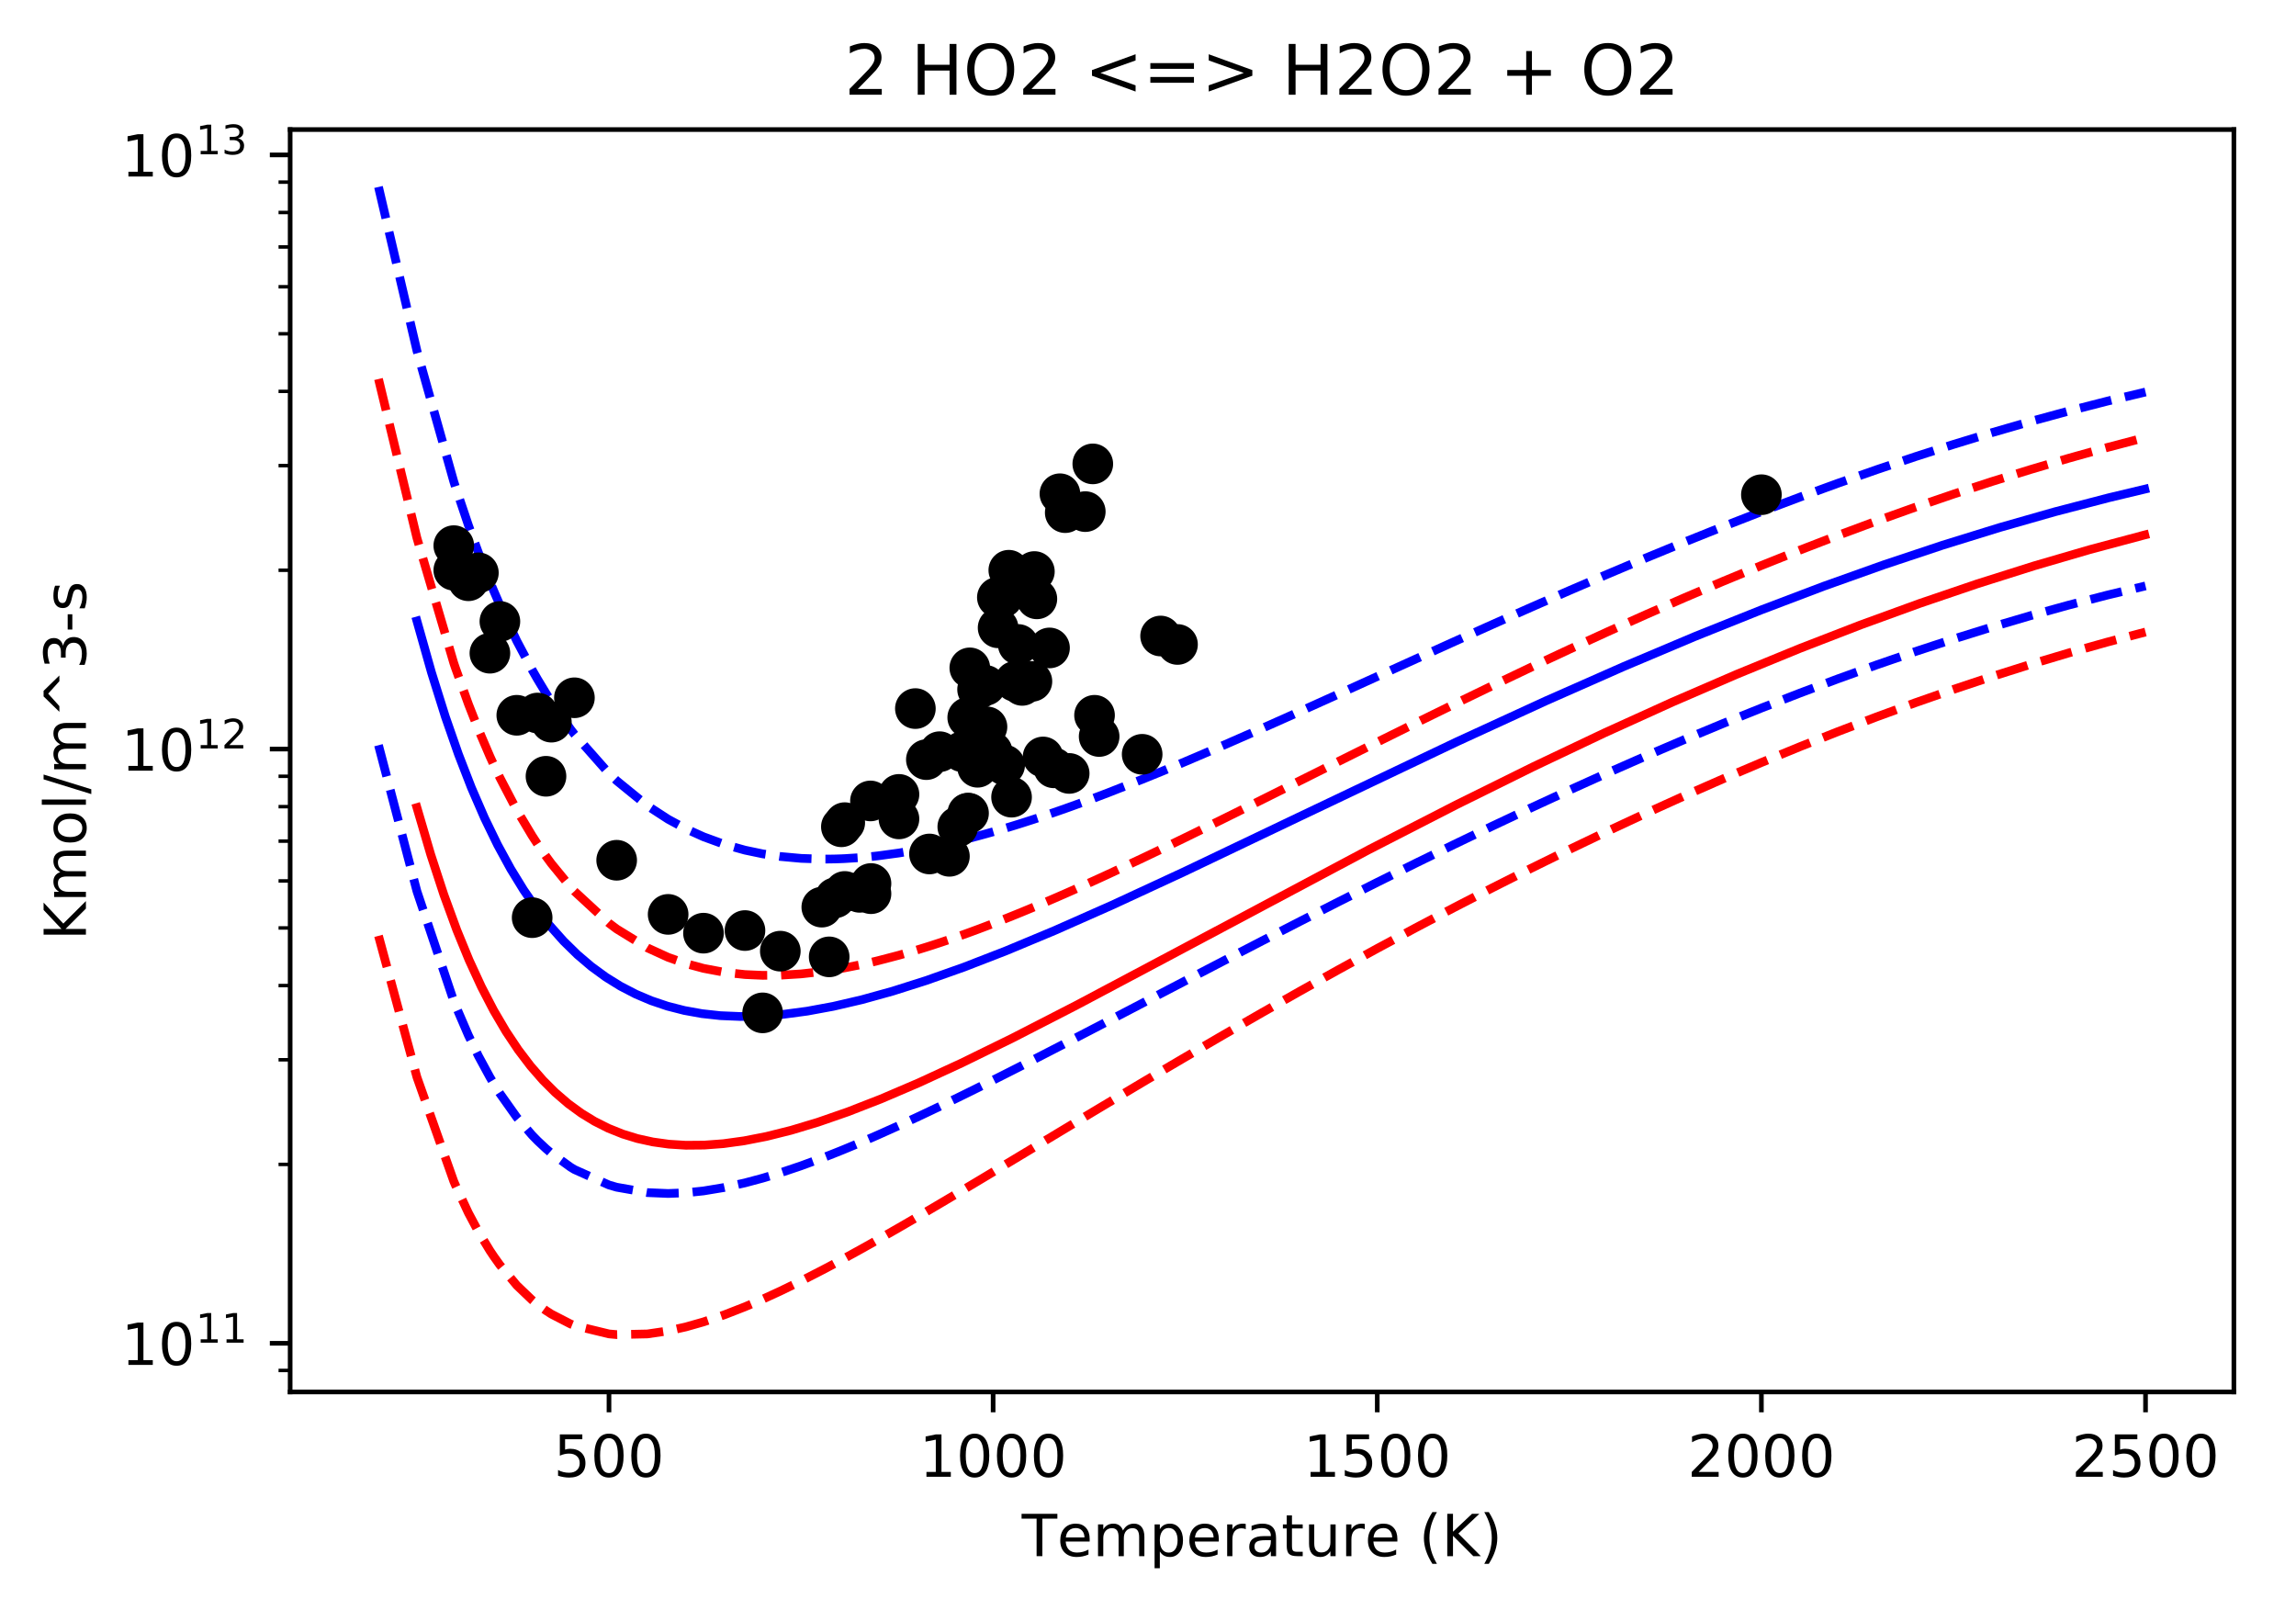 <?xml version="1.0" encoding="utf-8" standalone="no"?>
<!DOCTYPE svg PUBLIC "-//W3C//DTD SVG 1.1//EN"
  "http://www.w3.org/Graphics/SVG/1.1/DTD/svg11.dtd">
<!-- Created with matplotlib (https://matplotlib.org/) -->
<svg height="277.314pt" version="1.1" viewBox="0 0 395.478 277.314" width="395.478pt" xmlns="http://www.w3.org/2000/svg" xmlns:xlink="http://www.w3.org/1999/xlink">
 <defs>
  <style type="text/css">
*{stroke-linecap:butt;stroke-linejoin:round;}
  </style>
 </defs>
 <g id="figure_1">
  <g id="patch_1">
   <path d="M 0 277.314 
L 395.478 277.314 
L 395.478 0 
L 0 0 
z
" style="fill:#ffffff;"/>
  </g>
  <g id="axes_1">
   <g id="patch_2">
    <path d="M 49.978 239.758 
L 384.778 239.758 
L 384.778 22.318 
L 49.978 22.318 
z
" style="fill:#ffffff;"/>
   </g>
   <g id="matplotlib.axis_1">
    <g id="xtick_1">
     <g id="line2d_1">
      <defs>
       <path d="M 0 0 
L 0 3.5 
" id="m6a085ed507" style="stroke:#000000;stroke-width:0.8;"/>
      </defs>
      <g>
       <use style="stroke:#000000;stroke-width:0.8;" x="104.896" xlink:href="#m6a085ed507" y="239.758"/>
      </g>
     </g>
     <g id="text_1">
      <!-- 500 -->
      <defs>
       <path d="M 10.797 72.906 
L 49.516 72.906 
L 49.516 64.594 
L 19.828 64.594 
L 19.828 46.734 
Q 21.969 47.469 24.109 47.828 
Q 26.266 48.188 28.422 48.188 
Q 40.625 48.188 47.75 41.5 
Q 54.891 34.812 54.891 23.391 
Q 54.891 11.625 47.562 5.094 
Q 40.234 -1.422 26.906 -1.422 
Q 22.312 -1.422 17.547 -0.641 
Q 12.797 0.141 7.719 1.703 
L 7.719 11.625 
Q 12.109 9.234 16.797 8.062 
Q 21.484 6.891 26.703 6.891 
Q 35.156 6.891 40.078 11.328 
Q 45.016 15.766 45.016 23.391 
Q 45.016 31 40.078 35.438 
Q 35.156 39.891 26.703 39.891 
Q 22.75 39.891 18.812 39.016 
Q 14.891 38.141 10.797 36.281 
z
" id="DejaVuSans-53"/>
       <path d="M 31.781 66.406 
Q 24.172 66.406 20.328 58.906 
Q 16.5 51.422 16.5 36.375 
Q 16.5 21.391 20.328 13.891 
Q 24.172 6.391 31.781 6.391 
Q 39.453 6.391 43.281 13.891 
Q 47.125 21.391 47.125 36.375 
Q 47.125 51.422 43.281 58.906 
Q 39.453 66.406 31.781 66.406 
z
M 31.781 74.219 
Q 44.047 74.219 50.516 64.516 
Q 56.984 54.828 56.984 36.375 
Q 56.984 17.969 50.516 8.266 
Q 44.047 -1.422 31.781 -1.422 
Q 19.531 -1.422 13.062 8.266 
Q 6.594 17.969 6.594 36.375 
Q 6.594 54.828 13.062 64.516 
Q 19.531 74.219 31.781 74.219 
z
" id="DejaVuSans-48"/>
      </defs>
      <g transform="translate(95.352 254.357)scale(0.1 -0.1)">
       <use xlink:href="#DejaVuSans-53"/>
       <use x="63.623" xlink:href="#DejaVuSans-48"/>
       <use x="127.246" xlink:href="#DejaVuSans-48"/>
      </g>
     </g>
    </g>
    <g id="xtick_2">
     <g id="line2d_2">
      <g>
       <use style="stroke:#000000;stroke-width:0.8;" x="171.062" xlink:href="#m6a085ed507" y="239.758"/>
      </g>
     </g>
     <g id="text_2">
      <!-- 1000 -->
      <defs>
       <path d="M 12.406 8.297 
L 28.516 8.297 
L 28.516 63.922 
L 10.984 60.406 
L 10.984 69.391 
L 28.422 72.906 
L 38.281 72.906 
L 38.281 8.297 
L 54.391 8.297 
L 54.391 0 
L 12.406 0 
z
" id="DejaVuSans-49"/>
      </defs>
      <g transform="translate(158.337 254.357)scale(0.1 -0.1)">
       <use xlink:href="#DejaVuSans-49"/>
       <use x="63.623" xlink:href="#DejaVuSans-48"/>
       <use x="127.246" xlink:href="#DejaVuSans-48"/>
       <use x="190.869" xlink:href="#DejaVuSans-48"/>
      </g>
     </g>
    </g>
    <g id="xtick_3">
     <g id="line2d_3">
      <g>
       <use style="stroke:#000000;stroke-width:0.8;" x="237.228" xlink:href="#m6a085ed507" y="239.758"/>
      </g>
     </g>
     <g id="text_3">
      <!-- 1500 -->
      <g transform="translate(224.503 254.357)scale(0.1 -0.1)">
       <use xlink:href="#DejaVuSans-49"/>
       <use x="63.623" xlink:href="#DejaVuSans-53"/>
       <use x="127.246" xlink:href="#DejaVuSans-48"/>
       <use x="190.869" xlink:href="#DejaVuSans-48"/>
      </g>
     </g>
    </g>
    <g id="xtick_4">
     <g id="line2d_4">
      <g>
       <use style="stroke:#000000;stroke-width:0.8;" x="303.394" xlink:href="#m6a085ed507" y="239.758"/>
      </g>
     </g>
     <g id="text_4">
      <!-- 2000 -->
      <defs>
       <path d="M 19.188 8.297 
L 53.609 8.297 
L 53.609 0 
L 7.328 0 
L 7.328 8.297 
Q 12.938 14.109 22.625 23.891 
Q 32.328 33.688 34.812 36.531 
Q 39.547 41.844 41.422 45.531 
Q 43.312 49.219 43.312 52.781 
Q 43.312 58.594 39.234 62.25 
Q 35.156 65.922 28.609 65.922 
Q 23.969 65.922 18.812 64.312 
Q 13.672 62.703 7.812 59.422 
L 7.812 69.391 
Q 13.766 71.781 18.938 73 
Q 24.125 74.219 28.422 74.219 
Q 39.75 74.219 46.484 68.547 
Q 53.219 62.891 53.219 53.422 
Q 53.219 48.922 51.531 44.891 
Q 49.859 40.875 45.406 35.406 
Q 44.188 33.984 37.641 27.219 
Q 31.109 20.453 19.188 8.297 
z
" id="DejaVuSans-50"/>
      </defs>
      <g transform="translate(290.669 254.357)scale(0.1 -0.1)">
       <use xlink:href="#DejaVuSans-50"/>
       <use x="63.623" xlink:href="#DejaVuSans-48"/>
       <use x="127.246" xlink:href="#DejaVuSans-48"/>
       <use x="190.869" xlink:href="#DejaVuSans-48"/>
      </g>
     </g>
    </g>
    <g id="xtick_5">
     <g id="line2d_5">
      <g>
       <use style="stroke:#000000;stroke-width:0.8;" x="369.56" xlink:href="#m6a085ed507" y="239.758"/>
      </g>
     </g>
     <g id="text_5">
      <!-- 2500 -->
      <g transform="translate(356.835 254.357)scale(0.1 -0.1)">
       <use xlink:href="#DejaVuSans-50"/>
       <use x="63.623" xlink:href="#DejaVuSans-53"/>
       <use x="127.246" xlink:href="#DejaVuSans-48"/>
       <use x="190.869" xlink:href="#DejaVuSans-48"/>
      </g>
     </g>
    </g>
    <g id="text_6">
     <!-- Temperature (K) -->
     <defs>
      <path d="M -0.297 72.906 
L 61.375 72.906 
L 61.375 64.594 
L 35.5 64.594 
L 35.5 0 
L 25.594 0 
L 25.594 64.594 
L -0.297 64.594 
z
" id="DejaVuSans-84"/>
      <path d="M 56.203 29.594 
L 56.203 25.203 
L 14.891 25.203 
Q 15.484 15.922 20.484 11.062 
Q 25.484 6.203 34.422 6.203 
Q 39.594 6.203 44.453 7.469 
Q 49.312 8.734 54.109 11.281 
L 54.109 2.781 
Q 49.266 0.734 44.188 -0.344 
Q 39.109 -1.422 33.891 -1.422 
Q 20.797 -1.422 13.156 6.188 
Q 5.516 13.812 5.516 26.812 
Q 5.516 40.234 12.766 48.109 
Q 20.016 56 32.328 56 
Q 43.359 56 49.781 48.891 
Q 56.203 41.797 56.203 29.594 
z
M 47.219 32.234 
Q 47.125 39.594 43.094 43.984 
Q 39.062 48.391 32.422 48.391 
Q 24.906 48.391 20.391 44.141 
Q 15.875 39.891 15.188 32.172 
z
" id="DejaVuSans-101"/>
      <path d="M 52 44.188 
Q 55.375 50.25 60.062 53.125 
Q 64.75 56 71.094 56 
Q 79.641 56 84.281 50.016 
Q 88.922 44.047 88.922 33.016 
L 88.922 0 
L 79.891 0 
L 79.891 32.719 
Q 79.891 40.578 77.094 44.375 
Q 74.312 48.188 68.609 48.188 
Q 61.625 48.188 57.562 43.547 
Q 53.516 38.922 53.516 30.906 
L 53.516 0 
L 44.484 0 
L 44.484 32.719 
Q 44.484 40.625 41.703 44.406 
Q 38.922 48.188 33.109 48.188 
Q 26.219 48.188 22.156 43.531 
Q 18.109 38.875 18.109 30.906 
L 18.109 0 
L 9.078 0 
L 9.078 54.688 
L 18.109 54.688 
L 18.109 46.188 
Q 21.188 51.219 25.484 53.609 
Q 29.781 56 35.688 56 
Q 41.656 56 45.828 52.969 
Q 50 49.953 52 44.188 
z
" id="DejaVuSans-109"/>
      <path d="M 18.109 8.203 
L 18.109 -20.797 
L 9.078 -20.797 
L 9.078 54.688 
L 18.109 54.688 
L 18.109 46.391 
Q 20.953 51.266 25.266 53.625 
Q 29.594 56 35.594 56 
Q 45.562 56 51.781 48.094 
Q 58.016 40.188 58.016 27.297 
Q 58.016 14.406 51.781 6.484 
Q 45.562 -1.422 35.594 -1.422 
Q 29.594 -1.422 25.266 0.953 
Q 20.953 3.328 18.109 8.203 
z
M 48.688 27.297 
Q 48.688 37.203 44.609 42.844 
Q 40.531 48.484 33.406 48.484 
Q 26.266 48.484 22.188 42.844 
Q 18.109 37.203 18.109 27.297 
Q 18.109 17.391 22.188 11.75 
Q 26.266 6.109 33.406 6.109 
Q 40.531 6.109 44.609 11.75 
Q 48.688 17.391 48.688 27.297 
z
" id="DejaVuSans-112"/>
      <path d="M 41.109 46.297 
Q 39.594 47.172 37.812 47.578 
Q 36.031 48 33.891 48 
Q 26.266 48 22.188 43.047 
Q 18.109 38.094 18.109 28.812 
L 18.109 0 
L 9.078 0 
L 9.078 54.688 
L 18.109 54.688 
L 18.109 46.188 
Q 20.953 51.172 25.484 53.578 
Q 30.031 56 36.531 56 
Q 37.453 56 38.578 55.875 
Q 39.703 55.766 41.062 55.516 
z
" id="DejaVuSans-114"/>
      <path d="M 34.281 27.484 
Q 23.391 27.484 19.188 25 
Q 14.984 22.516 14.984 16.5 
Q 14.984 11.719 18.141 8.906 
Q 21.297 6.109 26.703 6.109 
Q 34.188 6.109 38.703 11.406 
Q 43.219 16.703 43.219 25.484 
L 43.219 27.484 
z
M 52.203 31.203 
L 52.203 0 
L 43.219 0 
L 43.219 8.297 
Q 40.141 3.328 35.547 0.953 
Q 30.953 -1.422 24.312 -1.422 
Q 15.922 -1.422 10.953 3.297 
Q 6 8.016 6 15.922 
Q 6 25.141 12.172 29.828 
Q 18.359 34.516 30.609 34.516 
L 43.219 34.516 
L 43.219 35.406 
Q 43.219 41.609 39.141 45 
Q 35.062 48.391 27.688 48.391 
Q 23 48.391 18.547 47.266 
Q 14.109 46.141 10.016 43.891 
L 10.016 52.203 
Q 14.938 54.109 19.578 55.047 
Q 24.219 56 28.609 56 
Q 40.484 56 46.344 49.844 
Q 52.203 43.703 52.203 31.203 
z
" id="DejaVuSans-97"/>
      <path d="M 18.312 70.219 
L 18.312 54.688 
L 36.812 54.688 
L 36.812 47.703 
L 18.312 47.703 
L 18.312 18.016 
Q 18.312 11.328 20.141 9.422 
Q 21.969 7.516 27.594 7.516 
L 36.812 7.516 
L 36.812 0 
L 27.594 0 
Q 17.188 0 13.234 3.875 
Q 9.281 7.766 9.281 18.016 
L 9.281 47.703 
L 2.688 47.703 
L 2.688 54.688 
L 9.281 54.688 
L 9.281 70.219 
z
" id="DejaVuSans-116"/>
      <path d="M 8.5 21.578 
L 8.5 54.688 
L 17.484 54.688 
L 17.484 21.922 
Q 17.484 14.156 20.5 10.266 
Q 23.531 6.391 29.594 6.391 
Q 36.859 6.391 41.078 11.031 
Q 45.312 15.672 45.312 23.688 
L 45.312 54.688 
L 54.297 54.688 
L 54.297 0 
L 45.312 0 
L 45.312 8.406 
Q 42.047 3.422 37.719 1 
Q 33.406 -1.422 27.688 -1.422 
Q 18.266 -1.422 13.375 4.438 
Q 8.5 10.297 8.5 21.578 
z
M 31.109 56 
z
" id="DejaVuSans-117"/>
      <path id="DejaVuSans-32"/>
      <path d="M 31 75.875 
Q 24.469 64.656 21.281 53.656 
Q 18.109 42.672 18.109 31.391 
Q 18.109 20.125 21.312 9.062 
Q 24.516 -2 31 -13.188 
L 23.188 -13.188 
Q 15.875 -1.703 12.234 9.375 
Q 8.594 20.453 8.594 31.391 
Q 8.594 42.281 12.203 53.312 
Q 15.828 64.359 23.188 75.875 
z
" id="DejaVuSans-40"/>
      <path d="M 9.812 72.906 
L 19.672 72.906 
L 19.672 42.094 
L 52.391 72.906 
L 65.094 72.906 
L 28.906 38.922 
L 67.672 0 
L 54.688 0 
L 19.672 35.109 
L 19.672 0 
L 9.812 0 
z
" id="DejaVuSans-75"/>
      <path d="M 8.016 75.875 
L 15.828 75.875 
Q 23.141 64.359 26.781 53.312 
Q 30.422 42.281 30.422 31.391 
Q 30.422 20.453 26.781 9.375 
Q 23.141 -1.703 15.828 -13.188 
L 8.016 -13.188 
Q 14.5 -2 17.703 9.062 
Q 20.906 20.125 20.906 31.391 
Q 20.906 42.672 17.703 53.656 
Q 14.5 64.656 8.016 75.875 
z
" id="DejaVuSans-41"/>
     </defs>
     <g transform="translate(175.991 268.035)scale(0.1 -0.1)">
      <use xlink:href="#DejaVuSans-84"/>
      <use x="60.818" xlink:href="#DejaVuSans-101"/>
      <use x="122.342" xlink:href="#DejaVuSans-109"/>
      <use x="219.754" xlink:href="#DejaVuSans-112"/>
      <use x="283.23" xlink:href="#DejaVuSans-101"/>
      <use x="344.754" xlink:href="#DejaVuSans-114"/>
      <use x="385.867" xlink:href="#DejaVuSans-97"/>
      <use x="447.146" xlink:href="#DejaVuSans-116"/>
      <use x="486.355" xlink:href="#DejaVuSans-117"/>
      <use x="549.734" xlink:href="#DejaVuSans-114"/>
      <use x="590.816" xlink:href="#DejaVuSans-101"/>
      <use x="652.34" xlink:href="#DejaVuSans-32"/>
      <use x="684.127" xlink:href="#DejaVuSans-40"/>
      <use x="723.141" xlink:href="#DejaVuSans-75"/>
      <use x="788.717" xlink:href="#DejaVuSans-41"/>
     </g>
    </g>
   </g>
   <g id="matplotlib.axis_2">
    <g id="ytick_1">
     <g id="line2d_6">
      <defs>
       <path d="M 0 0 
L -3.5 0 
" id="m9cffc1f4ba" style="stroke:#000000;stroke-width:0.8;"/>
      </defs>
      <g>
       <use style="stroke:#000000;stroke-width:0.8;" x="49.978" xlink:href="#m9cffc1f4ba" y="231.367"/>
      </g>
     </g>
     <g id="text_7">
      <!-- $\mathdefault{10^{11}}$ -->
      <g transform="translate(20.878 235.166)scale(0.1 -0.1)">
       <use transform="translate(0 0.684)" xlink:href="#DejaVuSans-49"/>
       <use transform="translate(63.623 0.684)" xlink:href="#DejaVuSans-48"/>
       <use transform="translate(128.203 38.966)scale(0.7)" xlink:href="#DejaVuSans-49"/>
       <use transform="translate(172.739 38.966)scale(0.7)" xlink:href="#DejaVuSans-49"/>
      </g>
     </g>
    </g>
    <g id="ytick_2">
     <g id="line2d_7">
      <g>
       <use style="stroke:#000000;stroke-width:0.8;" x="49.978" xlink:href="#m9cffc1f4ba" y="129.025"/>
      </g>
     </g>
     <g id="text_8">
      <!-- $\mathdefault{10^{12}}$ -->
      <g transform="translate(20.878 132.825)scale(0.1 -0.1)">
       <use transform="translate(0 0.766)" xlink:href="#DejaVuSans-49"/>
       <use transform="translate(63.623 0.766)" xlink:href="#DejaVuSans-48"/>
       <use transform="translate(128.203 39.047)scale(0.7)" xlink:href="#DejaVuSans-49"/>
       <use transform="translate(172.739 39.047)scale(0.7)" xlink:href="#DejaVuSans-50"/>
      </g>
     </g>
    </g>
    <g id="ytick_3">
     <g id="line2d_8">
      <g>
       <use style="stroke:#000000;stroke-width:0.8;" x="49.978" xlink:href="#m9cffc1f4ba" y="26.684"/>
      </g>
     </g>
     <g id="text_9">
      <!-- $\mathdefault{10^{13}}$ -->
      <defs>
       <path d="M 40.578 39.312 
Q 47.656 37.797 51.625 33 
Q 55.609 28.219 55.609 21.188 
Q 55.609 10.406 48.188 4.484 
Q 40.766 -1.422 27.094 -1.422 
Q 22.516 -1.422 17.656 -0.516 
Q 12.797 0.391 7.625 2.203 
L 7.625 11.719 
Q 11.719 9.328 16.594 8.109 
Q 21.484 6.891 26.812 6.891 
Q 36.078 6.891 40.938 10.547 
Q 45.797 14.203 45.797 21.188 
Q 45.797 27.641 41.281 31.266 
Q 36.766 34.906 28.719 34.906 
L 20.219 34.906 
L 20.219 43.016 
L 29.109 43.016 
Q 36.375 43.016 40.234 45.922 
Q 44.094 48.828 44.094 54.297 
Q 44.094 59.906 40.109 62.906 
Q 36.141 65.922 28.719 65.922 
Q 24.656 65.922 20.016 65.031 
Q 15.375 64.156 9.812 62.312 
L 9.812 71.094 
Q 15.438 72.656 20.344 73.438 
Q 25.25 74.219 29.594 74.219 
Q 40.828 74.219 47.359 69.109 
Q 53.906 64.016 53.906 55.328 
Q 53.906 49.266 50.438 45.094 
Q 46.969 40.922 40.578 39.312 
z
" id="DejaVuSans-51"/>
      </defs>
      <g transform="translate(20.878 30.484)scale(0.1 -0.1)">
       <use transform="translate(0 0.766)" xlink:href="#DejaVuSans-49"/>
       <use transform="translate(63.623 0.766)" xlink:href="#DejaVuSans-48"/>
       <use transform="translate(128.203 39.047)scale(0.7)" xlink:href="#DejaVuSans-49"/>
       <use transform="translate(172.739 39.047)scale(0.7)" xlink:href="#DejaVuSans-51"/>
      </g>
     </g>
    </g>
    <g id="ytick_4">
     <g id="line2d_9">
      <defs>
       <path d="M 0 0 
L -2 0 
" id="m4e728182c8" style="stroke:#000000;stroke-width:0.6;"/>
      </defs>
      <g>
       <use style="stroke:#000000;stroke-width:0.6;" x="49.978" xlink:href="#m4e728182c8" y="236.05"/>
      </g>
     </g>
    </g>
    <g id="ytick_5">
     <g id="line2d_10">
      <g>
       <use style="stroke:#000000;stroke-width:0.6;" x="49.978" xlink:href="#m4e728182c8" y="200.559"/>
      </g>
     </g>
    </g>
    <g id="ytick_6">
     <g id="line2d_11">
      <g>
       <use style="stroke:#000000;stroke-width:0.6;" x="49.978" xlink:href="#m4e728182c8" y="182.538"/>
      </g>
     </g>
    </g>
    <g id="ytick_7">
     <g id="line2d_12">
      <g>
       <use style="stroke:#000000;stroke-width:0.6;" x="49.978" xlink:href="#m4e728182c8" y="169.751"/>
      </g>
     </g>
    </g>
    <g id="ytick_8">
     <g id="line2d_13">
      <g>
       <use style="stroke:#000000;stroke-width:0.6;" x="49.978" xlink:href="#m4e728182c8" y="159.833"/>
      </g>
     </g>
    </g>
    <g id="ytick_9">
     <g id="line2d_14">
      <g>
       <use style="stroke:#000000;stroke-width:0.6;" x="49.978" xlink:href="#m4e728182c8" y="151.73"/>
      </g>
     </g>
    </g>
    <g id="ytick_10">
     <g id="line2d_15">
      <g>
       <use style="stroke:#000000;stroke-width:0.6;" x="49.978" xlink:href="#m4e728182c8" y="144.878"/>
      </g>
     </g>
    </g>
    <g id="ytick_11">
     <g id="line2d_16">
      <g>
       <use style="stroke:#000000;stroke-width:0.6;" x="49.978" xlink:href="#m4e728182c8" y="138.943"/>
      </g>
     </g>
    </g>
    <g id="ytick_12">
     <g id="line2d_17">
      <g>
       <use style="stroke:#000000;stroke-width:0.6;" x="49.978" xlink:href="#m4e728182c8" y="133.708"/>
      </g>
     </g>
    </g>
    <g id="ytick_13">
     <g id="line2d_18">
      <g>
       <use style="stroke:#000000;stroke-width:0.6;" x="49.978" xlink:href="#m4e728182c8" y="98.218"/>
      </g>
     </g>
    </g>
    <g id="ytick_14">
     <g id="line2d_19">
      <g>
       <use style="stroke:#000000;stroke-width:0.6;" x="49.978" xlink:href="#m4e728182c8" y="80.196"/>
      </g>
     </g>
    </g>
    <g id="ytick_15">
     <g id="line2d_20">
      <g>
       <use style="stroke:#000000;stroke-width:0.6;" x="49.978" xlink:href="#m4e728182c8" y="67.41"/>
      </g>
     </g>
    </g>
    <g id="ytick_16">
     <g id="line2d_21">
      <g>
       <use style="stroke:#000000;stroke-width:0.6;" x="49.978" xlink:href="#m4e728182c8" y="57.492"/>
      </g>
     </g>
    </g>
    <g id="ytick_17">
     <g id="line2d_22">
      <g>
       <use style="stroke:#000000;stroke-width:0.6;" x="49.978" xlink:href="#m4e728182c8" y="49.389"/>
      </g>
     </g>
    </g>
    <g id="ytick_18">
     <g id="line2d_23">
      <g>
       <use style="stroke:#000000;stroke-width:0.6;" x="49.978" xlink:href="#m4e728182c8" y="42.537"/>
      </g>
     </g>
    </g>
    <g id="ytick_19">
     <g id="line2d_24">
      <g>
       <use style="stroke:#000000;stroke-width:0.6;" x="49.978" xlink:href="#m4e728182c8" y="36.602"/>
      </g>
     </g>
    </g>
    <g id="ytick_20">
     <g id="line2d_25">
      <g>
       <use style="stroke:#000000;stroke-width:0.6;" x="49.978" xlink:href="#m4e728182c8" y="31.367"/>
      </g>
     </g>
    </g>
    <g id="text_10">
     <!-- Kmol/m^3-s -->
     <defs>
      <path d="M 30.609 48.391 
Q 23.391 48.391 19.188 42.75 
Q 14.984 37.109 14.984 27.297 
Q 14.984 17.484 19.156 11.844 
Q 23.344 6.203 30.609 6.203 
Q 37.797 6.203 41.984 11.859 
Q 46.188 17.531 46.188 27.297 
Q 46.188 37.016 41.984 42.703 
Q 37.797 48.391 30.609 48.391 
z
M 30.609 56 
Q 42.328 56 49.016 48.375 
Q 55.719 40.766 55.719 27.297 
Q 55.719 13.875 49.016 6.219 
Q 42.328 -1.422 30.609 -1.422 
Q 18.844 -1.422 12.172 6.219 
Q 5.516 13.875 5.516 27.297 
Q 5.516 40.766 12.172 48.375 
Q 18.844 56 30.609 56 
z
" id="DejaVuSans-111"/>
      <path d="M 9.422 75.984 
L 18.406 75.984 
L 18.406 0 
L 9.422 0 
z
" id="DejaVuSans-108"/>
      <path d="M 25.391 72.906 
L 33.688 72.906 
L 8.297 -9.281 
L 0 -9.281 
z
" id="DejaVuSans-47"/>
      <path d="M 46.688 72.906 
L 73.188 45.703 
L 63.375 45.703 
L 41.891 64.984 
L 20.406 45.703 
L 10.594 45.703 
L 37.109 72.906 
z
" id="DejaVuSans-94"/>
      <path d="M 4.891 31.391 
L 31.203 31.391 
L 31.203 23.391 
L 4.891 23.391 
z
" id="DejaVuSans-45"/>
      <path d="M 44.281 53.078 
L 44.281 44.578 
Q 40.484 46.531 36.375 47.5 
Q 32.281 48.484 27.875 48.484 
Q 21.188 48.484 17.844 46.438 
Q 14.5 44.391 14.5 40.281 
Q 14.5 37.156 16.891 35.375 
Q 19.281 33.594 26.516 31.984 
L 29.594 31.297 
Q 39.156 29.25 43.188 25.516 
Q 47.219 21.781 47.219 15.094 
Q 47.219 7.469 41.188 3.016 
Q 35.156 -1.422 24.609 -1.422 
Q 20.219 -1.422 15.453 -0.562 
Q 10.688 0.297 5.422 2 
L 5.422 11.281 
Q 10.406 8.688 15.234 7.391 
Q 20.062 6.109 24.812 6.109 
Q 31.156 6.109 34.562 8.281 
Q 37.984 10.453 37.984 14.406 
Q 37.984 18.062 35.516 20.016 
Q 33.062 21.969 24.703 23.781 
L 21.578 24.516 
Q 13.234 26.266 9.516 29.906 
Q 5.812 33.547 5.812 39.891 
Q 5.812 47.609 11.281 51.797 
Q 16.75 56 26.812 56 
Q 31.781 56 36.172 55.266 
Q 40.578 54.547 44.281 53.078 
z
" id="DejaVuSans-115"/>
     </defs>
     <g transform="translate(14.798 161.97)rotate(-90)scale(0.1 -0.1)">
      <use xlink:href="#DejaVuSans-75"/>
      <use x="65.576" xlink:href="#DejaVuSans-109"/>
      <use x="162.988" xlink:href="#DejaVuSans-111"/>
      <use x="224.17" xlink:href="#DejaVuSans-108"/>
      <use x="251.953" xlink:href="#DejaVuSans-47"/>
      <use x="285.645" xlink:href="#DejaVuSans-109"/>
      <use x="383.057" xlink:href="#DejaVuSans-94"/>
      <use x="466.846" xlink:href="#DejaVuSans-51"/>
      <use x="530.469" xlink:href="#DejaVuSans-45"/>
      <use x="566.553" xlink:href="#DejaVuSans-115"/>
     </g>
    </g>
   </g>
   <g id="line2d_26">
    <path clip-path="url(#p699165bf41)" d="M 71.813 106.957 
L 74.327 115.846 
L 76.709 123.444 
L 78.959 129.901 
L 81.208 135.699 
L 83.458 140.887 
L 85.708 145.519 
L 87.957 149.643 
L 90.207 153.309 
L 92.457 156.56 
L 94.706 159.436 
L 97.088 162.111 
L 99.47 164.445 
L 101.852 166.471 
L 104.367 168.308 
L 106.881 169.867 
L 109.528 171.238 
L 112.174 172.36 
L 114.953 173.298 
L 117.864 174.043 
L 120.908 174.591 
L 124.084 174.938 
L 127.525 175.083 
L 131.098 175.011 
L 134.935 174.709 
L 139.038 174.163 
L 143.537 173.334 
L 148.433 172.195 
L 153.726 170.73 
L 159.549 168.881 
L 166.033 166.583 
L 173.312 163.76 
L 181.648 160.282 
L 191.573 155.889 
L 204.013 150.128 
L 223.73 140.715 
L 250.99 127.741 
L 266.341 120.69 
L 279.707 114.791 
L 291.881 109.657 
L 303.262 105.095 
L 314.113 100.98 
L 324.567 97.253 
L 334.624 93.9 
L 344.417 90.868 
L 353.945 88.151 
L 363.208 85.739 
L 369.428 84.252 
L 369.428 84.252 
" style="fill:none;stroke:#0000ff;stroke-linecap:square;stroke-width:1.5;"/>
   </g>
   <g id="line2d_27">
    <path clip-path="url(#p699165bf41)" d="M 65.196 32.202 
L 71.813 60.405 
L 78.165 82.956 
L 78.165 82.956 
L 78.43 83.782 
L 80.679 90.46 
L 82.399 95.165 
L 84.384 100.19 
L 85.046 101.774 
L 86.105 104.218 
L 89.016 110.397 
L 91.663 115.383 
L 91.663 115.383 
L 92.589 116.997 
L 94.045 119.407 
L 94.971 120.863 
L 98.279 125.603 
L 98.941 126.471 
L 104.896 133.212 
L 106.219 134.474 
L 111.513 138.786 
L 115.085 141.105 
L 118.129 142.752 
L 121.173 144.128 
L 124.746 145.431 
L 128.319 146.431 
L 131.362 147.066 
L 131.362 147.066 
L 134.406 147.522 
L 137.979 147.847 
L 141.552 147.968 
L 142.823 147.965 
L 143.863 147.946 
L 144.596 147.923 
L 144.924 147.911 
L 145.505 147.886 
L 145.505 147.886 
L 148.066 147.723 
L 149.933 147.553 
L 150.024 147.544 
L 150.024 147.544 
L 151.212 147.414 
L 154.844 146.922 
L 154.844 146.922 
L 157.671 146.445 
L 157.829 146.417 
L 159.563 146.085 
L 160.099 145.977 
L 161.848 145.607 
L 163.533 145.227 
L 164.445 145.012 
L 164.975 144.884 
L 165.736 144.697 
L 166.687 144.456 
L 166.695 144.454 
L 166.827 144.42 
L 167.047 144.363 
L 168.385 144.011 
L 168.385 144.011 
L 168.385 144.011 
L 168.508 143.977 
L 169.752 143.637 
L 170.003 143.567 
L 170.891 143.317 
L 171.062 143.268 
L 171.792 143.057 
L 171.921 143.019 
L 172.704 142.789 
L 173.047 142.687 
L 173.763 142.472 
L 174.238 142.327 
L 174.702 142.184 
L 174.838 142.142 
L 175.382 141.973 
L 176.068 141.757 
L 176.622 141.581 
L 177.679 141.241 
L 177.744 141.22 
L 178.169 141.081 
L 178.597 140.94 
L 179.663 140.585 
L 180.776 140.209 
L 181.516 139.955 
L 182.569 139.59 
L 183.483 139.269 
L 184.163 139.027 
L 184.295 138.98 
L 186.934 138.023 
L 188.23 137.542 
L 188.53 137.43 
L 189.324 137.132 
L 190.912 136.528 
L 196.734 134.239 
L 197.528 133.919 
L 199.91 132.949 
L 202.822 131.742 
L 204.145 131.187 
L 210.762 128.359 
L 217.378 125.458 
L 223.995 122.506 
L 230.611 119.521 
L 237.228 116.52 
L 243.845 113.517 
L 250.461 110.525 
L 257.078 107.555 
L 263.694 104.617 
L 270.311 101.722 
L 276.928 98.876 
L 283.544 96.087 
L 290.161 93.362 
L 296.777 90.707 
L 303.394 88.129 
L 303.394 88.129 
L 303.394 88.129 
L 310.011 85.632 
L 316.627 83.22 
L 323.244 80.9 
L 329.86 78.674 
L 336.477 76.548 
L 343.094 74.524 
L 349.71 72.606 
L 356.327 70.798 
L 362.943 69.102 
L 369.56 67.521 
L 369.56 67.521 
" style="fill:none;stroke:#0000ff;stroke-dasharray:5.55,2.4;stroke-dashoffset:0;stroke-width:1.5;"/>
   </g>
   <g id="line2d_28">
    <path clip-path="url(#p699165bf41)" d="M 65.196 128.357 
L 71.813 153.509 
L 78.165 172.443 
L 78.165 172.443 
L 78.43 173.103 
L 80.679 178.323 
L 82.399 181.871 
L 84.384 185.528 
L 85.046 186.649 
L 86.105 188.346 
L 89.016 192.449 
L 91.663 195.532 
L 91.663 195.532 
L 92.589 196.481 
L 94.045 197.846 
L 94.971 198.639 
L 98.279 201.034 
L 98.941 201.438 
L 104.896 204.104 
L 106.219 204.49 
L 111.513 205.417 
L 115.085 205.568 
L 118.129 205.447 
L 121.173 205.129 
L 124.746 204.536 
L 128.319 203.742 
L 131.362 202.928 
L 131.362 202.928 
L 134.406 202.005 
L 137.979 200.802 
L 141.552 199.487 
L 142.823 198.995 
L 143.863 198.584 
L 144.596 198.291 
L 144.924 198.158 
L 145.505 197.921 
L 145.505 197.921 
L 148.066 196.854 
L 149.933 196.052 
L 150.024 196.013 
L 150.024 196.013 
L 151.212 195.493 
L 154.844 193.864 
L 154.844 193.864 
L 157.671 192.558 
L 157.829 192.484 
L 159.563 191.668 
L 160.099 191.413 
L 161.848 190.578 
L 163.533 189.764 
L 164.445 189.32 
L 164.975 189.062 
L 165.736 188.689 
L 166.687 188.222 
L 166.695 188.217 
L 166.827 188.152 
L 167.047 188.044 
L 168.385 187.381 
L 168.385 187.381 
L 168.385 187.381 
L 168.508 187.32 
L 169.752 186.701 
L 170.003 186.575 
L 170.891 186.131 
L 171.062 186.045 
L 171.792 185.679 
L 171.921 185.613 
L 172.704 185.219 
L 173.047 185.046 
L 173.763 184.684 
L 174.238 184.444 
L 174.702 184.208 
L 174.838 184.139 
L 175.382 183.863 
L 176.068 183.514 
L 176.622 183.231 
L 177.679 182.692 
L 177.744 182.659 
L 178.169 182.441 
L 178.597 182.222 
L 179.663 181.675 
L 180.776 181.103 
L 181.516 180.722 
L 182.569 180.179 
L 183.483 179.707 
L 184.163 179.355 
L 184.295 179.287 
L 186.934 177.919 
L 188.23 177.245 
L 188.53 177.09 
L 189.324 176.677 
L 190.912 175.85 
L 196.734 172.813 
L 197.528 172.398 
L 199.91 171.154 
L 202.822 169.635 
L 204.145 168.944 
L 210.762 165.499 
L 217.378 162.072 
L 223.995 158.67 
L 230.611 155.302 
L 237.228 151.972 
L 243.845 148.688 
L 250.461 145.453 
L 257.078 142.274 
L 263.694 139.155 
L 270.311 136.101 
L 276.928 133.116 
L 283.544 130.205 
L 290.161 127.373 
L 296.777 124.622 
L 303.394 121.958 
L 303.394 121.958 
L 303.394 121.958 
L 310.011 119.384 
L 316.627 116.904 
L 323.244 114.522 
L 329.86 112.243 
L 336.477 110.069 
L 343.094 108.005 
L 349.71 106.054 
L 356.327 104.221 
L 362.943 102.508 
L 369.56 100.921 
L 369.56 100.921 
" style="fill:none;stroke:#0000ff;stroke-dasharray:5.55,2.4;stroke-dashoffset:0;stroke-width:1.5;"/>
   </g>
   <g id="line2d_29">
    <path clip-path="url(#p699165bf41)" d="M 71.813 139.096 
L 74.195 147.197 
L 76.445 154.081 
L 78.694 160.233 
L 80.811 165.393 
L 82.929 169.987 
L 85.046 174.062 
L 87.163 177.664 
L 89.281 180.838 
L 91.398 183.622 
L 93.515 186.056 
L 95.633 188.171 
L 97.882 190.105 
L 100.132 191.746 
L 102.382 193.124 
L 104.764 194.326 
L 107.278 195.335 
L 109.792 196.107 
L 112.439 196.69 
L 115.218 197.076 
L 118.129 197.26 
L 121.305 197.233 
L 124.613 196.984 
L 128.186 196.492 
L 132.024 195.742 
L 136.259 194.684 
L 140.89 193.292 
L 146.051 191.501 
L 151.741 189.286 
L 158.226 186.513 
L 165.636 183.095 
L 174.37 178.815 
L 185.354 173.173 
L 201.366 164.671 
L 235.772 146.353 
L 250.858 138.612 
L 264.091 132.067 
L 276.398 126.225 
L 288.043 120.94 
L 299.159 116.136 
L 310.011 111.689 
L 320.465 107.643 
L 330.654 103.936 
L 340.579 100.559 
L 350.372 97.463 
L 359.9 94.682 
L 369.295 92.169 
L 369.428 92.136 
L 369.428 92.136 
" style="fill:none;stroke:#ff0000;stroke-linecap:square;stroke-width:1.5;"/>
   </g>
   <g id="line2d_30">
    <path clip-path="url(#p699165bf41)" d="M 65.196 65.281 
L 71.813 92.66 
L 78.165 114.216 
L 78.165 114.216 
L 78.43 114.996 
L 80.679 121.264 
L 82.399 125.642 
L 84.384 130.277 
L 85.046 131.728 
L 86.105 133.957 
L 89.016 139.535 
L 91.663 143.965 
L 91.663 143.965 
L 92.589 145.384 
L 94.045 147.485 
L 94.971 148.744 
L 98.279 152.785 
L 98.941 153.513 
L 104.896 159.015 
L 106.219 160.007 
L 111.513 163.262 
L 115.085 164.892 
L 118.129 165.97 
L 121.173 166.792 
L 124.746 167.465 
L 128.319 167.858 
L 131.362 167.994 
L 131.362 167.994 
L 134.406 167.967 
L 137.979 167.747 
L 141.552 167.343 
L 142.823 167.159 
L 143.863 166.993 
L 144.596 166.868 
L 144.924 166.81 
L 145.505 166.705 
L 145.505 166.705 
L 148.066 166.196 
L 149.933 165.781 
L 150.024 165.76 
L 150.024 165.76 
L 151.212 165.476 
L 154.844 164.528 
L 154.844 164.528 
L 157.671 163.71 
L 157.829 163.663 
L 159.563 163.128 
L 160.099 162.958 
L 161.848 162.39 
L 163.533 161.821 
L 164.445 161.506 
L 164.975 161.321 
L 165.736 161.051 
L 166.687 160.709 
L 166.695 160.706 
L 166.827 160.658 
L 167.047 160.578 
L 168.385 160.085 
L 168.385 160.085 
L 168.385 160.085 
L 168.508 160.039 
L 169.752 159.571 
L 170.003 159.475 
L 170.891 159.135 
L 171.062 159.069 
L 171.792 158.785 
L 171.921 158.734 
L 172.704 158.427 
L 173.047 158.291 
L 173.763 158.006 
L 174.238 157.815 
L 174.702 157.627 
L 174.838 157.573 
L 175.382 157.351 
L 176.068 157.071 
L 176.622 156.842 
L 177.679 156.404 
L 177.744 156.376 
L 178.169 156.198 
L 178.597 156.018 
L 179.663 155.567 
L 180.776 155.091 
L 181.516 154.772 
L 182.569 154.314 
L 183.483 153.914 
L 184.163 153.614 
L 184.295 153.556 
L 186.934 152.378 
L 188.23 151.791 
L 188.53 151.655 
L 189.324 151.293 
L 190.912 150.564 
L 196.734 147.837 
L 197.528 147.459 
L 199.91 146.32 
L 202.822 144.915 
L 204.145 144.272 
L 210.762 141.025 
L 217.378 137.74 
L 223.995 134.434 
L 230.611 131.125 
L 237.228 127.825 
L 243.845 124.547 
L 250.461 121.301 
L 257.078 118.097 
L 263.694 114.942 
L 270.311 111.843 
L 276.928 108.808 
L 283.544 105.841 
L 290.161 102.949 
L 296.777 100.135 
L 303.394 97.403 
L 303.394 97.403 
L 303.394 97.403 
L 310.011 94.758 
L 316.627 92.203 
L 323.244 89.742 
L 329.86 87.376 
L 336.477 85.11 
L 343.094 82.945 
L 349.71 80.884 
L 356.327 78.929 
L 362.943 77.082 
L 369.56 75.345 
L 369.56 75.345 
" style="fill:none;stroke:#ff0000;stroke-dasharray:5.55,2.4;stroke-dashoffset:0;stroke-width:1.5;"/>
   </g>
   <g id="line2d_31">
    <path clip-path="url(#p699165bf41)" d="M 65.196 161.194 
L 71.813 185.532 
L 78.165 203.482 
L 78.165 203.482 
L 78.43 204.096 
L 80.679 208.911 
L 82.399 212.136 
L 84.384 215.406 
L 85.046 216.396 
L 86.105 217.882 
L 89.016 221.391 
L 91.663 223.925 
L 91.663 223.925 
L 92.589 224.681 
L 94.045 225.741 
L 94.971 226.341 
L 98.279 228.045 
L 98.941 228.311 
L 104.896 229.755 
L 106.219 229.874 
L 111.513 229.76 
L 115.085 229.233 
L 118.129 228.551 
L 121.173 227.686 
L 124.746 226.474 
L 128.319 225.082 
L 131.362 223.778 
L 131.362 223.778 
L 134.406 222.38 
L 137.979 220.64 
L 141.552 218.809 
L 142.823 218.14 
L 143.863 217.585 
L 144.596 217.191 
L 144.924 217.013 
L 145.505 216.698 
L 145.505 216.698 
L 148.066 215.291 
L 149.933 214.248 
L 150.024 214.197 
L 150.024 214.197 
L 151.212 213.526 
L 154.844 211.449 
L 154.844 211.449 
L 157.671 209.808 
L 157.829 209.716 
L 159.563 208.7 
L 160.099 208.385 
L 161.848 207.354 
L 163.533 206.355 
L 164.445 205.813 
L 164.975 205.498 
L 165.736 205.045 
L 166.687 204.478 
L 166.695 204.473 
L 166.827 204.394 
L 167.047 204.263 
L 168.385 203.462 
L 168.385 203.462 
L 168.385 203.462 
L 168.508 203.389 
L 169.752 202.644 
L 170.003 202.493 
L 170.891 201.96 
L 171.062 201.858 
L 171.792 201.419 
L 171.921 201.342 
L 172.704 200.871 
L 173.047 200.665 
L 173.763 200.235 
L 174.238 199.949 
L 174.702 199.669 
L 174.838 199.588 
L 175.382 199.26 
L 176.068 198.847 
L 176.622 198.514 
L 177.679 197.878 
L 177.744 197.839 
L 178.169 197.583 
L 178.597 197.325 
L 179.663 196.683 
L 180.776 196.013 
L 181.516 195.568 
L 182.569 194.934 
L 183.483 194.385 
L 184.163 193.976 
L 184.295 193.896 
L 186.934 192.312 
L 188.23 191.534 
L 188.53 191.355 
L 189.324 190.879 
L 190.912 189.93 
L 196.734 186.461 
L 197.528 185.99 
L 199.91 184.581 
L 202.822 182.866 
L 204.145 182.089 
L 210.762 178.232 
L 217.378 174.427 
L 223.995 170.677 
L 230.611 166.989 
L 237.228 163.365 
L 243.845 159.809 
L 250.461 156.323 
L 257.078 152.912 
L 263.694 149.578 
L 270.311 146.323 
L 276.928 143.151 
L 283.544 140.064 
L 290.161 137.065 
L 296.777 134.156 
L 303.394 131.339 
L 303.394 131.339 
L 303.394 131.339 
L 310.011 128.619 
L 316.627 125.996 
L 323.244 123.474 
L 329.86 121.056 
L 336.477 118.743 
L 343.094 116.538 
L 349.71 114.445 
L 356.327 112.465 
L 362.943 110.602 
L 369.56 108.859 
L 369.56 108.859 
" style="fill:none;stroke:#ff0000;stroke-dasharray:5.55,2.4;stroke-dashoffset:0;stroke-width:1.5;"/>
   </g>
   <g id="line2d_32">
    <defs>
     <path d="M 0 3 
C 0.796 3 1.559 2.684 2.121 2.121 
C 2.684 1.559 3 0.796 3 0 
C 3 -0.796 2.684 -1.559 2.121 -2.121 
C 1.559 -2.684 0.796 -3 0 -3 
C -0.796 -3 -1.559 -2.684 -2.121 -2.121 
C -2.684 -1.559 -3 -0.796 -3 0 
C -3 0.796 -2.684 1.559 -2.121 2.121 
C -1.559 2.684 -0.796 3 0 3 
z
" id="mfd911a2cf3" style="stroke:#000000;"/>
    </defs>
    <g clip-path="url(#p699165bf41)">
     <use style="stroke:#000000;" x="78.165" xlink:href="#mfd911a2cf3" y="93.982"/>
     <use style="stroke:#000000;" x="80.679" xlink:href="#mfd911a2cf3" y="100.032"/>
     <use style="stroke:#000000;" x="82.399" xlink:href="#mfd911a2cf3" y="98.664"/>
     <use style="stroke:#000000;" x="84.384" xlink:href="#mfd911a2cf3" y="112.511"/>
     <use style="stroke:#000000;" x="86.105" xlink:href="#mfd911a2cf3" y="107.038"/>
     <use style="stroke:#000000;" x="89.016" xlink:href="#mfd911a2cf3" y="123.202"/>
     <use style="stroke:#000000;" x="92.589" xlink:href="#mfd911a2cf3" y="122.814"/>
     <use style="stroke:#000000;" x="94.971" xlink:href="#mfd911a2cf3" y="124.387"/>
     <use style="stroke:#000000;" x="98.941" xlink:href="#mfd911a2cf3" y="120.187"/>
     <use style="stroke:#000000;" x="106.219" xlink:href="#mfd911a2cf3" y="148.172"/>
     <use style="stroke:#000000;" x="78.165" xlink:href="#mfd911a2cf3" y="98.218"/>
     <use style="stroke:#000000;" x="94.045" xlink:href="#mfd911a2cf3" y="133.708"/>
     <use style="stroke:#000000;" x="115.085" xlink:href="#mfd911a2cf3" y="157.496"/>
     <use style="stroke:#000000;" x="121.173" xlink:href="#mfd911a2cf3" y="160.731"/>
     <use style="stroke:#000000;" x="128.319" xlink:href="#mfd911a2cf3" y="160.28"/>
     <use style="stroke:#000000;" x="134.406" xlink:href="#mfd911a2cf3" y="163.83"/>
     <use style="stroke:#000000;" x="141.552" xlink:href="#mfd911a2cf3" y="156.248"/>
     <use style="stroke:#000000;" x="142.823" xlink:href="#mfd911a2cf3" y="164.813"/>
     <use style="stroke:#000000;" x="143.863" xlink:href="#mfd911a2cf3" y="154.638"/>
     <use style="stroke:#000000;" x="145.505" xlink:href="#mfd911a2cf3" y="153.544"/>
     <use style="stroke:#000000;" x="145.505" xlink:href="#mfd911a2cf3" y="141.694"/>
     <use style="stroke:#000000;" x="144.924" xlink:href="#mfd911a2cf3" y="142.408"/>
     <use style="stroke:#000000;" x="148.066" xlink:href="#mfd911a2cf3" y="153.699"/>
     <use style="stroke:#000000;" x="150.024" xlink:href="#mfd911a2cf3" y="153.932"/>
     <use style="stroke:#000000;" x="150.024" xlink:href="#mfd911a2cf3" y="152.176"/>
     <use style="stroke:#000000;" x="149.933" xlink:href="#mfd911a2cf3" y="137.954"/>
     <use style="stroke:#000000;" x="154.844" xlink:href="#mfd911a2cf3" y="141.048"/>
     <use style="stroke:#000000;" x="154.844" xlink:href="#mfd911a2cf3" y="136.828"/>
     <use style="stroke:#000000;" x="160.099" xlink:href="#mfd911a2cf3" y="147.091"/>
     <use style="stroke:#000000;" x="159.563" xlink:href="#mfd911a2cf3" y="130.84"/>
     <use style="stroke:#000000;" x="157.671" xlink:href="#mfd911a2cf3" y="122.047"/>
     <use style="stroke:#000000;" x="161.848" xlink:href="#mfd911a2cf3" y="129.472"/>
     <use style="stroke:#000000;" x="163.533" xlink:href="#mfd911a2cf3" y="147.494"/>
     <use style="stroke:#000000;" x="168.385" xlink:href="#mfd911a2cf3" y="132.156"/>
     <use style="stroke:#000000;" x="168.385" xlink:href="#mfd911a2cf3" y="118.753"/>
     <use style="stroke:#000000;" x="168.508" xlink:href="#mfd911a2cf3" y="118.054"/>
     <use style="stroke:#000000;" x="169.752" xlink:href="#mfd911a2cf3" y="118.054"/>
     <use style="stroke:#000000;" x="167.047" xlink:href="#mfd911a2cf3" y="115.033"/>
     <use style="stroke:#000000;" x="176.068" xlink:href="#mfd911a2cf3" y="118.054"/>
     <use style="stroke:#000000;" x="176.622" xlink:href="#mfd911a2cf3" y="101.205"/>
     <use style="stroke:#000000;" x="174.702" xlink:href="#mfd911a2cf3" y="98.889"/>
     <use style="stroke:#000000;" x="180.776" xlink:href="#mfd911a2cf3" y="111.601"/>
     <use style="stroke:#000000;" x="182.569" xlink:href="#mfd911a2cf3" y="85.044"/>
     <use style="stroke:#000000;" x="165.736" xlink:href="#mfd911a2cf3" y="129.472"/>
     <use style="stroke:#000000;" x="166.687" xlink:href="#mfd911a2cf3" y="123.593"/>
     <use style="stroke:#000000;" x="168.385" xlink:href="#mfd911a2cf3" y="131.493"/>
     <use style="stroke:#000000;" x="170.891" xlink:href="#mfd911a2cf3" y="129.472"/>
     <use style="stroke:#000000;" x="170.003" xlink:href="#mfd911a2cf3" y="125.195"/>
     <use style="stroke:#000000;" x="174.838" xlink:href="#mfd911a2cf3" y="117.364"/>
     <use style="stroke:#000000;" x="175.382" xlink:href="#mfd911a2cf3" y="111.004"/>
     <use style="stroke:#000000;" x="177.744" xlink:href="#mfd911a2cf3" y="117.364"/>
     <use style="stroke:#000000;" x="171.921" xlink:href="#mfd911a2cf3" y="108.136"/>
     <use style="stroke:#000000;" x="172.704" xlink:href="#mfd911a2cf3" y="102.901"/>
     <use style="stroke:#000000;" x="171.792" xlink:href="#mfd911a2cf3" y="102.901"/>
     <use style="stroke:#000000;" x="173.763" xlink:href="#mfd911a2cf3" y="98.218"/>
     <use style="stroke:#000000;" x="178.597" xlink:href="#mfd911a2cf3" y="103.148"/>
     <use style="stroke:#000000;" x="178.169" xlink:href="#mfd911a2cf3" y="98.441"/>
     <use style="stroke:#000000;" x="183.483" xlink:href="#mfd911a2cf3" y="88.3"/>
     <use style="stroke:#000000;" x="186.934" xlink:href="#mfd911a2cf3" y="88.122"/>
     <use style="stroke:#000000;" x="188.23" xlink:href="#mfd911a2cf3" y="79.901"/>
     <use style="stroke:#000000;" x="164.975" xlink:href="#mfd911a2cf3" y="142.408"/>
     <use style="stroke:#000000;" x="166.695" xlink:href="#mfd911a2cf3" y="140.069"/>
     <use style="stroke:#000000;" x="166.827" xlink:href="#mfd911a2cf3" y="140.069"/>
     <use style="stroke:#000000;" x="173.047" xlink:href="#mfd911a2cf3" y="131.776"/>
     <use style="stroke:#000000;" x="174.238" xlink:href="#mfd911a2cf3" y="137.307"/>
     <use style="stroke:#000000;" x="179.663" xlink:href="#mfd911a2cf3" y="130.379"/>
     <use style="stroke:#000000;" x="181.516" xlink:href="#mfd911a2cf3" y="132.251"/>
     <use style="stroke:#000000;" x="184.163" xlink:href="#mfd911a2cf3" y="133.217"/>
     <use style="stroke:#000000;" x="188.53" xlink:href="#mfd911a2cf3" y="123.202"/>
     <use style="stroke:#000000;" x="189.324" xlink:href="#mfd911a2cf3" y="126.857"/>
     <use style="stroke:#000000;" x="196.734" xlink:href="#mfd911a2cf3" y="129.923"/>
     <use style="stroke:#000000;" x="199.91" xlink:href="#mfd911a2cf3" y="109.547"/>
     <use style="stroke:#000000;" x="202.822" xlink:href="#mfd911a2cf3" y="111.004"/>
     <use style="stroke:#000000;" x="91.663" xlink:href="#mfd911a2cf3" y="158.061"/>
     <use style="stroke:#000000;" x="131.362" xlink:href="#mfd911a2cf3" y="174.458"/>
     <use style="stroke:#000000;" x="303.394" xlink:href="#mfd911a2cf3" y="85.21"/>
    </g>
   </g>
   <g id="patch_3">
    <path d="M 49.978 239.758 
L 49.978 22.318 
" style="fill:none;stroke:#000000;stroke-linecap:square;stroke-linejoin:miter;stroke-width:0.8;"/>
   </g>
   <g id="patch_4">
    <path d="M 384.778 239.758 
L 384.778 22.318 
" style="fill:none;stroke:#000000;stroke-linecap:square;stroke-linejoin:miter;stroke-width:0.8;"/>
   </g>
   <g id="patch_5">
    <path d="M 49.978 239.758 
L 384.778 239.758 
" style="fill:none;stroke:#000000;stroke-linecap:square;stroke-linejoin:miter;stroke-width:0.8;"/>
   </g>
   <g id="patch_6">
    <path d="M 49.978 22.318 
L 384.778 22.318 
" style="fill:none;stroke:#000000;stroke-linecap:square;stroke-linejoin:miter;stroke-width:0.8;"/>
   </g>
   <g id="text_11">
    <!-- 2 HO2 &lt;=&gt; H2O2 + O2 -->
    <defs>
     <path d="M 9.812 72.906 
L 19.672 72.906 
L 19.672 43.016 
L 55.516 43.016 
L 55.516 72.906 
L 65.375 72.906 
L 65.375 0 
L 55.516 0 
L 55.516 34.719 
L 19.672 34.719 
L 19.672 0 
L 9.812 0 
z
" id="DejaVuSans-72"/>
     <path d="M 39.406 66.219 
Q 28.656 66.219 22.328 58.203 
Q 16.016 50.203 16.016 36.375 
Q 16.016 22.609 22.328 14.594 
Q 28.656 6.594 39.406 6.594 
Q 50.141 6.594 56.422 14.594 
Q 62.703 22.609 62.703 36.375 
Q 62.703 50.203 56.422 58.203 
Q 50.141 66.219 39.406 66.219 
z
M 39.406 74.219 
Q 54.734 74.219 63.906 63.938 
Q 73.094 53.656 73.094 36.375 
Q 73.094 19.141 63.906 8.859 
Q 54.734 -1.422 39.406 -1.422 
Q 24.031 -1.422 14.812 8.828 
Q 5.609 19.094 5.609 36.375 
Q 5.609 53.656 14.812 63.938 
Q 24.031 74.219 39.406 74.219 
z
" id="DejaVuSans-79"/>
     <path d="M 73.188 49.219 
L 22.797 31.297 
L 73.188 13.484 
L 73.188 4.594 
L 10.594 27.297 
L 10.594 35.406 
L 73.188 58.109 
z
" id="DejaVuSans-60"/>
     <path d="M 10.594 45.406 
L 73.188 45.406 
L 73.188 37.203 
L 10.594 37.203 
z
M 10.594 25.484 
L 73.188 25.484 
L 73.188 17.188 
L 10.594 17.188 
z
" id="DejaVuSans-61"/>
     <path d="M 10.594 49.219 
L 10.594 58.109 
L 73.188 35.406 
L 73.188 27.297 
L 10.594 4.594 
L 10.594 13.484 
L 60.891 31.297 
z
" id="DejaVuSans-62"/>
     <path d="M 46 62.703 
L 46 35.5 
L 73.188 35.5 
L 73.188 27.203 
L 46 27.203 
L 46 0 
L 37.797 0 
L 37.797 27.203 
L 10.594 27.203 
L 10.594 35.5 
L 37.797 35.5 
L 37.797 62.703 
z
" id="DejaVuSans-43"/>
    </defs>
    <g transform="translate(145.451 16.318)scale(0.12 -0.12)">
     <use xlink:href="#DejaVuSans-50"/>
     <use x="63.623" xlink:href="#DejaVuSans-32"/>
     <use x="95.41" xlink:href="#DejaVuSans-72"/>
     <use x="170.605" xlink:href="#DejaVuSans-79"/>
     <use x="249.316" xlink:href="#DejaVuSans-50"/>
     <use x="312.939" xlink:href="#DejaVuSans-32"/>
     <use x="344.727" xlink:href="#DejaVuSans-60"/>
     <use x="428.516" xlink:href="#DejaVuSans-61"/>
     <use x="512.305" xlink:href="#DejaVuSans-62"/>
     <use x="596.094" xlink:href="#DejaVuSans-32"/>
     <use x="627.881" xlink:href="#DejaVuSans-72"/>
     <use x="703.076" xlink:href="#DejaVuSans-50"/>
     <use x="766.699" xlink:href="#DejaVuSans-79"/>
     <use x="845.41" xlink:href="#DejaVuSans-50"/>
     <use x="909.033" xlink:href="#DejaVuSans-32"/>
     <use x="940.82" xlink:href="#DejaVuSans-43"/>
     <use x="1024.609" xlink:href="#DejaVuSans-32"/>
     <use x="1056.396" xlink:href="#DejaVuSans-79"/>
     <use x="1135.107" xlink:href="#DejaVuSans-50"/>
    </g>
   </g>
  </g>
 </g>
 <defs>
  <clipPath id="p699165bf41">
   <rect height="217.44" width="334.8" x="49.978" y="22.318"/>
  </clipPath>
 </defs>
</svg>
